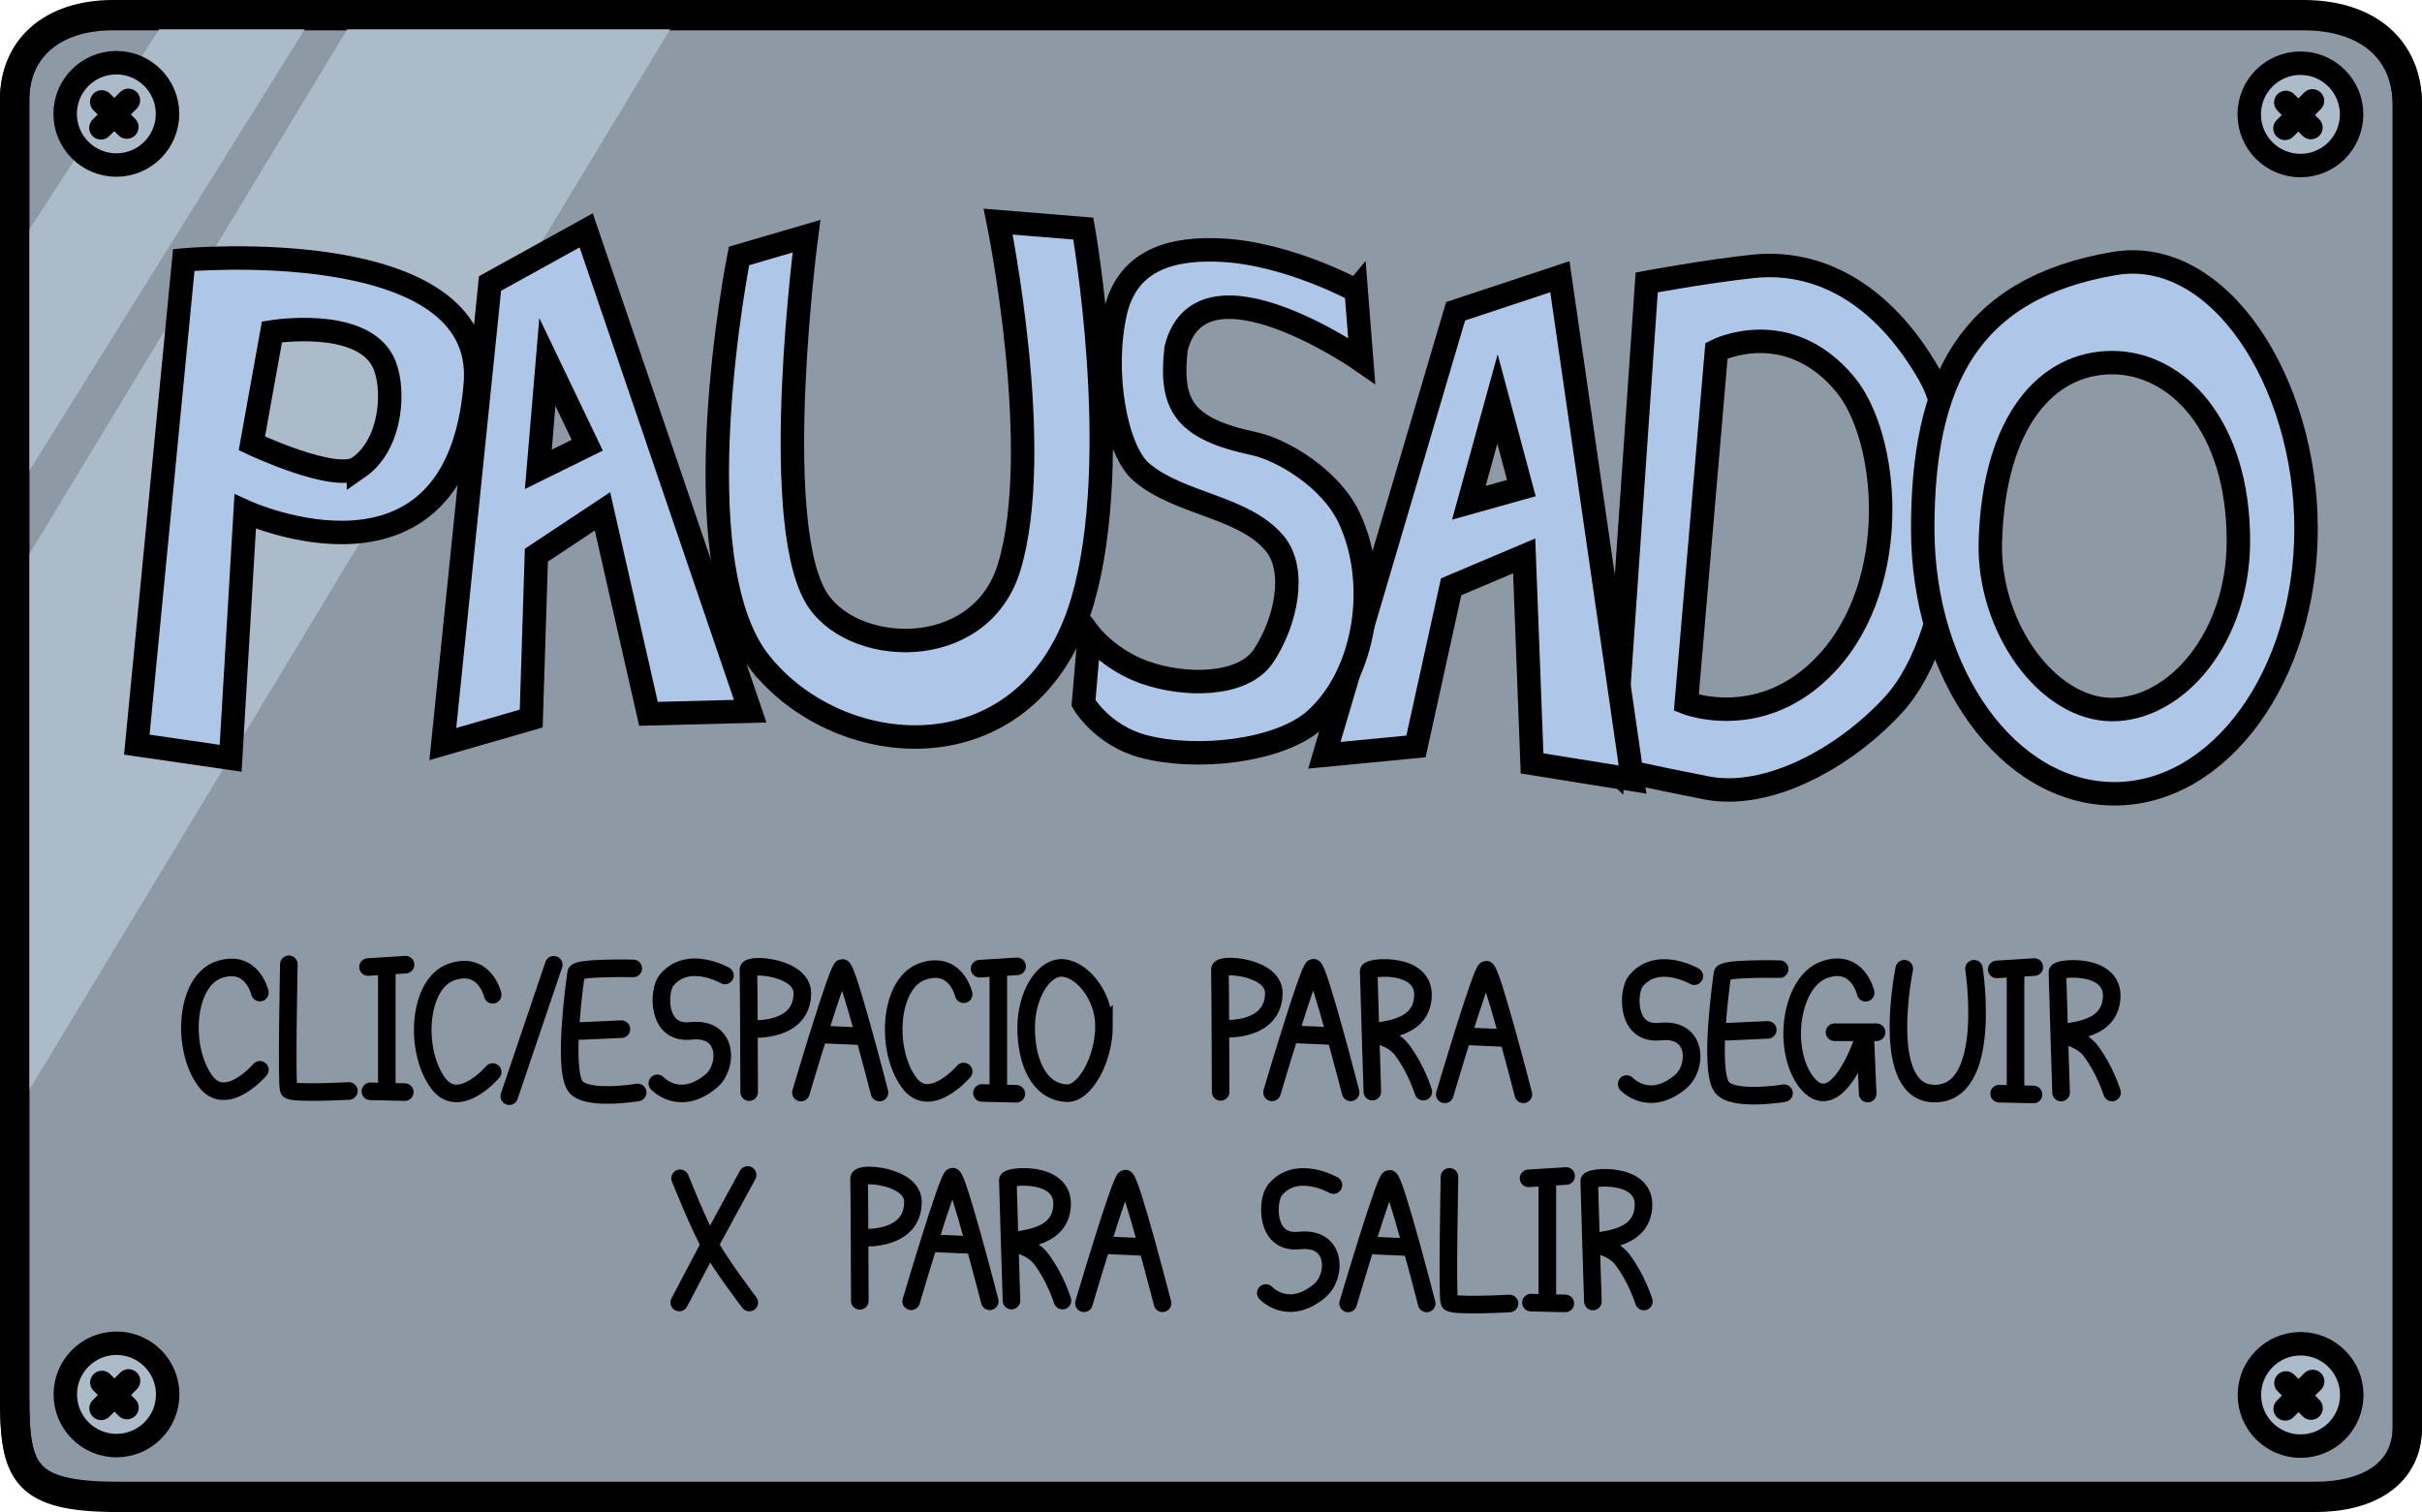 <svg version="1.1" xmlns="http://www.w3.org/2000/svg" xmlns:xlink="http://www.w3.org/1999/xlink" width="206.563" height="128.982" viewBox="0,0,206.563,128.982"><g transform="translate(-141.836,-115.04)"><g data-paper-data="{&quot;isPaintingLayer&quot;:true}" fill-rule="nonzero" stroke-linejoin="miter" stroke-miterlimit="10" stroke-dasharray="" stroke-dashoffset="0" style="mix-blend-mode: normal"><path d="M143.086,234.289c0,-25.051 0,-97.761 0,-110.702c0,-4.41 3.254,-7.21 8.379,-7.21c19.312,0 151.158,0 186.811,0c5.489,0 8.872,2.911 8.872,7.635c0,13.685 0,90.706 0,112.823c0,3.952 -3.294,5.938 -7.886,5.938c-18.869,0 -151.526,0 -187.304,0c-8.104,0 -8.872,-2.094 -8.872,-8.483z" fill="#8d9aa5" stroke="#000000" stroke-width="2.5" stroke-linecap="butt"/><path d="M142.734,137.079l13.449,-20.712l12.497,-0.2l-25.588,41.025z" fill="#abbbc9" stroke="none" stroke-width="0" stroke-linecap="butt"/><path d="M142.456,165.411l29.635,-48.926l27.439,0.158l-56.716,93.882z" fill="#abbbc9" stroke="none" stroke-width="0" stroke-linecap="butt"/><path d="M143.086,234.202c0,-25.051 0,-97.761 0,-110.702c0,-4.41 3.254,-7.21 8.379,-7.21c19.312,0 151.158,0 186.811,0c5.489,0 8.872,2.911 8.872,7.635c0,13.685 0,90.706 0,112.823c0,3.952 -3.294,5.938 -7.886,5.938c-18.869,0 -151.526,0 -187.304,0c-8.104,0 -8.872,-2.094 -8.872,-8.483z" fill="none" stroke="#000000" stroke-width="2.5" stroke-linecap="butt"/><path d="M153.505,178.561l4.004,-41.345c0,0 25.879,-2.346 24.871,10.523c-1.507,19.238 -19.632,10.946 -19.632,10.946l-1.241,21.037zM172.41,154.92c2.942,-2.034 3.156,-7.019 2.059,-9.094c-1.959,-3.707 -9.44,-2.479 -9.44,-2.479l-1.713,9.514c0,0 7.163,3.394 9.094,2.059z" fill="#aec7e8" stroke="#000000" stroke-width="2" stroke-linecap="butt"/><path d="M279.425,180.57l2.852,-41.44c0,0 5.166,-0.956 9.066,-1.369c5.432,-0.575 10.976,2.139 15.049,9.265c3.422,5.987 2.611,21.952 -3.069,28.134c-4.169,4.537 -10.687,8.112 -15.936,7.092c-5.153,-1.002 -7.962,-1.682 -7.962,-1.682zM299.185,147.802c-4.942,-5.915 -10.958,-2.851 -10.958,-2.851l-2.57,30.042c0,0 6.471,2.542 11.973,-3.373c6.448,-6.932 5.3,-19.334 1.555,-23.818z" fill="#aec7e8" stroke="#000000" stroke-width="2" stroke-linecap="butt"/><path d="M338.51,160.135c0,12.491 -7.318,22.617 -16.346,22.617c-9.028,0 -16.346,-10.126 -16.346,-22.617c0,-12.491 3.857,-20.504 16.346,-22.617c8.923,-1.51 16.346,10.126 16.346,22.617zM321.971,175.565c5.523,0 10.769,-6.189 10.769,-14.374c0,-9.875 -5.246,-15.219 -10.769,-15.219c-5.523,0 -10.066,4.918 -10.385,15.219c-0.227,7.334 4.862,14.374 10.385,14.374z" fill="#aec7e8" stroke="#000000" stroke-width="2" stroke-linecap="butt"/><path d="M179.603,178.51l4.026,-39.287l8.201,-4.534l13.987,41.018l-8.677,0.225l-3.92,-17.273l-5.638,3.737l-0.441,13.938zM191.919,153.017l-3.4,-7.097l-0.77,9.153z" fill="#aec7e8" stroke="#000000" stroke-width="2" stroke-linecap="butt"/><path d="M206.636,171.552c-6.951,-8.738 -1.774,-34.677 -1.774,-34.677l5.755,-1.685c0,0 -3.141,23.708 0.738,30.674c2.87,5.155 14.065,5.776 16.552,-2.456c3.039,-10.058 -0.94,-29.463 -0.94,-29.463l7.259,0.594c0,0 3.482,19.563 -0.047,31.71c-4.385,15.095 -20.591,14.041 -27.543,5.303z" fill="#aec7e8" stroke="#000000" stroke-width="2" stroke-linecap="butt"/><path d="M254.788,179.466l11.191,-37.874l8.895,-2.947l6.196,42.892l-8.57,-1.377l-0.672,-17.7l-6.23,2.635l-2.999,13.618zM271.587,156.675l-2.035,-7.602l-2.442,8.855z" fill="#aec7e8" stroke="#000000" stroke-width="2" stroke-linecap="butt"/><path d="M257.5,139.828l0.47,5.982c0,0 -13.714,-9.547 -15.832,-1.031c-0.52,4.755 0.561,6.813 6.672,8.112c2.332,0.496 6.503,2.932 8.098,6.334c2.602,5.551 1.422,13.366 -2.936,17.228c-3.011,2.669 -10.037,3.463 -14.6,2.26c-3.528,-0.93 -5.127,-3.693 -5.127,-3.693l0.502,-5.896c0,0 1.652,2.191 4.706,3.273c3.437,1.217 8.407,1.211 10.148,-1.414c1.911,-2.881 2.862,-7.331 0.929,-9.613c-2.667,-3.149 -8.077,-3.293 -11.335,-6.047c-2.187,-1.849 -3.405,-8.525 -2.226,-13.665c1.062,-4.63 5.067,-5.486 9.072,-5.278c5.69,0.296 11.458,3.45 11.458,3.45z" fill="#aec7e8" stroke="#000000" stroke-width="2" stroke-linecap="butt"/><path d="M147.392,124.753c0,-2.411 1.955,-4.366 4.366,-4.366c2.411,0 4.366,1.955 4.366,4.366c0,2.411 -1.955,4.366 -4.366,4.366c-2.411,0 -4.366,-1.955 -4.366,-4.366z" fill="#abbbc9" stroke="#000000" stroke-width="2" stroke-linecap="butt"/><path d="M152.653,125.877l-2.143,-2.143" fill="none" stroke="#000000" stroke-width="2" stroke-linecap="round"/><path d="M333.664,124.797c0,-2.411 1.955,-4.366 4.366,-4.366c2.411,0 4.366,1.955 4.366,4.366c0,2.411 -1.955,4.366 -4.366,4.366c-2.411,0 -4.366,-1.955 -4.366,-4.366z" fill="#abbbc9" stroke="#000000" stroke-width="2" stroke-linecap="butt"/><path d="M336.782,123.778l2.143,2.143" fill="none" stroke="#000000" stroke-width="2" stroke-linecap="round"/><path d="M150.443,125.944l2.344,-2.344" fill="none" stroke="#000000" stroke-width="2" stroke-linecap="round"/><path d="M336.715,125.988l2.344,-2.344" fill="none" stroke="#000000" stroke-width="2" stroke-linecap="round"/><path d="M147.406,233.987c0,-2.411 1.955,-4.366 4.366,-4.366c2.411,0 4.366,1.955 4.366,4.366c0,2.411 -1.955,4.366 -4.366,4.366c-2.411,0 -4.366,-1.955 -4.366,-4.366z" fill="#abbbc9" stroke="#000000" stroke-width="2" stroke-linecap="butt"/><path d="M150.523,232.968l2.143,2.143" fill="none" stroke="#000000" stroke-width="2" stroke-linecap="round"/><path d="M333.678,234.032c0,-2.411 1.955,-4.366 4.366,-4.366c2.411,0 4.366,1.955 4.366,4.366c0,2.411 -1.955,4.366 -4.366,4.366c-2.411,0 -4.366,-1.955 -4.366,-4.366z" fill="#abbbc9" stroke="#000000" stroke-width="2" stroke-linecap="butt"/><path d="M336.796,233.013l2.143,2.143" fill="none" stroke="#000000" stroke-width="2" stroke-linecap="round"/><path d="M152.8,232.834l-2.344,2.344" fill="none" stroke="#000000" stroke-width="2" stroke-linecap="round"/><path d="M339.073,232.879l-2.344,2.344" fill="none" stroke="#000000" stroke-width="2" stroke-linecap="round"/><path d="M171.591,208.102c0,0 -4.944,0.276 -5.13,-0.114c-0.199,-0.418 0.01,-10.689 0.01,-10.689" fill="none" stroke="#000000" stroke-width="1.5" stroke-linecap="round"/><path d="M163.999,206.299c0,0 -2.886,3.382 -4.666,0.936c-2.05,-2.818 -1.684,-8.502 1.169,-9.474c2.829,-0.964 3.497,1.947 3.497,1.947" fill="none" stroke="#000000" stroke-width="1.5" stroke-linecap="round"/><path d="M176.426,197.33l-3.201,0.2" fill="none" stroke="#000000" stroke-width="1.5" stroke-linecap="round"/><path d="M174.825,197.597v10.402" fill="none" stroke="#000000" stroke-width="1.5" stroke-linecap="round"/><path d="M173.425,208.132l2.934,0.067" fill="none" stroke="#000000" stroke-width="1.5" stroke-linecap="round"/><path d="M183.856,206.487c0,0 -2.886,3.382 -4.666,0.936c-2.05,-2.818 -1.684,-8.502 1.169,-9.474c2.829,-0.964 3.497,1.947 3.497,1.947" fill="none" stroke="#000000" stroke-width="1.5" stroke-linecap="round"/><path d="M189.064,197.338l-3.796,11.21" fill="none" stroke="#000000" stroke-width="1.5" stroke-linecap="round"/><path d="M210.143,208.239c0,0 3.147,-10.637 3.528,-10.637c0.439,0 3.175,10.637 3.175,10.637" fill="none" stroke="#000000" stroke-width="1.5" stroke-linecap="round"/><path d="M211.891,203.285l3.351,0.146" fill="none" stroke="#000000" stroke-width="1.5" stroke-linecap="round"/><path d="M205.729,208.199c0,0 -0.029,-9.778 -0.063,-10.432c-0.03,-0.591 4.604,-0.27 4.597,2c-0.009,3.299 -4.15,3.044 -4.15,3.044" fill="none" stroke="#000000" stroke-width="1.5" stroke-linecap="round"/><path d="M224.023,206.441c0,0 -2.886,3.382 -4.666,0.936c-2.05,-2.818 -1.684,-8.502 1.169,-9.474c2.829,-0.964 3.497,1.947 3.497,1.947" fill="none" stroke="#000000" stroke-width="1.5" stroke-linecap="round"/><path d="M196.221,208.231c0,0 -4.442,0.744 -5.325,-0.549c-1.086,-1.592 0.022,-9.253 0.079,-9.66c0.067,-0.478 4.871,-0.375 4.871,-0.375" fill="none" stroke="#000000" stroke-width="1.5" stroke-linecap="round"/><path d="M228.582,197.472l-3.201,0.2" fill="none" stroke="#000000" stroke-width="1.5" stroke-linecap="round"/><path d="M226.981,197.739v10.402" fill="none" stroke="#000000" stroke-width="1.5" stroke-linecap="round"/><path d="M225.581,208.274l2.934,0.067" fill="none" stroke="#000000" stroke-width="1.5" stroke-linecap="round"/><path d="M203.664,198.248c0,0 -3.18,-1.832 -5.006,0.442c-0.667,0.83 -0.866,4.607 2.09,4.286c3.228,-0.351 3.202,3.062 1.736,4.286c-2.702,2.255 -4.588,0.19 -4.588,0.19" fill="none" stroke="#000000" stroke-width="1.5" stroke-linecap="round"/><path d="M191.369,202.986l3.466,-0.156" fill="none" stroke="#000000" stroke-width="1.5" stroke-linecap="round"/><path d="M235.993,202.574c0,2.791 -1.617,5.795 -3.188,5.717c-2.423,-0.12 -3.452,-2.779 -3.452,-5.569c0,-2.791 1.417,-4.998 2.867,-5.113c1.663,-0.132 3.772,2.175 3.772,4.966z" fill="none" stroke="#000000" stroke-width="1.5" stroke-linecap="butt"/><path d="M250.323,208.222c0,0 3.147,-10.637 3.528,-10.637c0.439,0 3.175,10.637 3.175,10.637" fill="none" stroke="#000000" stroke-width="1.5" stroke-linecap="round"/><path d="M252.071,203.268l3.351,0.146" fill="none" stroke="#000000" stroke-width="1.5" stroke-linecap="round"/><path d="M245.94,208.181c0,0 -0.029,-9.778 -0.063,-10.432c-0.03,-0.591 4.604,-0.27 4.597,2c-0.009,3.299 -4.15,3.044 -4.15,3.044" fill="none" stroke="#000000" stroke-width="1.5" stroke-linecap="round"/><path d="M258.878,208.159c0,0 -0.31,-9.736 -0.311,-10.276c-0,-0.371 4.738,-0.839 4.629,2.117c-0.118,3.227 -4.326,2.798 -4.288,3.189c0.01,0.103 1.622,0.274 2.475,1.384c1.232,1.603 1.843,3.586 1.843,3.586" fill="none" stroke="#000000" stroke-width="1.5" stroke-linecap="round"/><path d="M265.056,208.389c0,0 3.147,-10.637 3.528,-10.637c0.439,0 3.175,10.637 3.175,10.637" fill="none" stroke="#000000" stroke-width="1.5" stroke-linecap="round"/><path d="M266.804,203.435l3.351,0.146" fill="none" stroke="#000000" stroke-width="1.5" stroke-linecap="round"/><path d="M301.122,208.326c0,0 -0.212,-5.306 -0.226,-5.121c-0.025,0.333 -2.426,7.603 -5.076,4.046c-2.05,-2.861 -1.221,-8.516 1.632,-9.502c2.829,-0.979 3.497,1.977 3.497,1.977" fill="none" stroke="#000000" stroke-width="1.5" stroke-linecap="round"/><path d="M301.88,203.094h-3.587" fill="none" stroke="#000000" stroke-width="1.5" stroke-linecap="round"/><path d="M293.988,208.293c0,0 -4.442,0.744 -5.325,-0.549c-1.086,-1.592 0.022,-9.253 0.079,-9.66c0.067,-0.478 4.871,-0.375 4.871,-0.375" fill="none" stroke="#000000" stroke-width="1.5" stroke-linecap="round"/><path d="M315.333,197.533l-3.201,0.2" fill="none" stroke="#000000" stroke-width="1.5" stroke-linecap="round"/><path d="M313.733,197.8v10.402" fill="none" stroke="#000000" stroke-width="1.5" stroke-linecap="round"/><path d="M312.333,208.335l2.934,0.067" fill="none" stroke="#000000" stroke-width="1.5" stroke-linecap="round"/><path d="M286.336,198.309c0,0 -3.18,-1.832 -5.006,0.442c-0.667,0.83 -0.866,4.607 2.09,4.286c3.228,-0.351 3.202,3.062 1.736,4.286c-2.702,2.255 -4.588,0.19 -4.588,0.19" fill="none" stroke="#000000" stroke-width="1.5" stroke-linecap="round"/><path d="M289.136,203.047l3.466,-0.156" fill="none" stroke="#000000" stroke-width="1.5" stroke-linecap="round"/><path d="M317.618,208.237c0,0 -0.31,-9.736 -0.311,-10.276c-0,-0.371 4.738,-0.839 4.629,2.117c-0.118,3.227 -4.326,2.798 -4.288,3.189c0.01,0.103 1.622,0.274 2.475,1.384c1.232,1.603 1.843,3.586 1.843,3.586" fill="none" stroke="#000000" stroke-width="1.5" stroke-linecap="round"/><path d="M310.19,197.677c0,0 1.665,10.676 -3.372,10.649c-4.751,-0.025 -2.574,-10.649 -2.574,-10.649" fill="none" stroke="#000000" stroke-width="1.5" stroke-linecap="round"/><path d="M205.741,226.147c0,0 -2.346,-3.077 -3.31,-4.806c-1.002,-1.799 -2.592,-5.788 -2.592,-5.788" fill="none" stroke="#000000" stroke-width="1.5" stroke-linecap="round"/><path d="M199.768,226.147c0,0 1.857,-3.549 2.785,-5.281c1.008,-1.881 3.045,-5.597 3.045,-5.597" fill="none" stroke="#000000" stroke-width="1.5" stroke-linecap="round"/><path d="M219.547,226.045c0,0 3.147,-10.637 3.528,-10.637c0.439,0 3.175,10.637 3.175,10.637" fill="none" stroke="#000000" stroke-width="1.5" stroke-linecap="round"/><path d="M221.296,221.091l3.351,0.146" fill="none" stroke="#000000" stroke-width="1.5" stroke-linecap="round"/><path d="M215.165,226.004c0,0 -0.029,-9.778 -0.063,-10.432c-0.03,-0.591 4.604,-0.27 4.597,2c-0.009,3.299 -4.15,3.044 -4.15,3.044" fill="none" stroke="#000000" stroke-width="1.5" stroke-linecap="round"/><path d="M228.103,225.982c0,0 -0.31,-9.736 -0.311,-10.276c-0,-0.371 4.738,-0.839 4.629,2.117c-0.118,3.227 -4.326,2.798 -4.288,3.189c0.01,0.103 1.622,0.274 2.475,1.384c1.232,1.603 1.843,3.586 1.843,3.586" fill="none" stroke="#000000" stroke-width="1.5" stroke-linecap="round"/><path d="M234.28,226.212c0,0 3.147,-10.637 3.528,-10.637c0.439,0 3.175,10.637 3.175,10.637" fill="none" stroke="#000000" stroke-width="1.5" stroke-linecap="round"/><path d="M236.029,221.258l3.351,0.146" fill="none" stroke="#000000" stroke-width="1.5" stroke-linecap="round"/><path d="M275.404,215.356l-3.201,0.2" fill="none" stroke="#000000" stroke-width="1.5" stroke-linecap="round"/><path d="M273.803,215.623v10.402" fill="none" stroke="#000000" stroke-width="1.5" stroke-linecap="round"/><path d="M272.403,226.158l2.934,0.067" fill="none" stroke="#000000" stroke-width="1.5" stroke-linecap="round"/><path d="M255.561,216.133c0,0 -3.18,-1.832 -5.006,0.442c-0.667,0.83 -0.866,4.607 2.09,4.286c3.228,-0.351 3.202,3.062 1.736,4.286c-2.702,2.255 -4.588,0.19 -4.588,0.19" fill="none" stroke="#000000" stroke-width="1.5" stroke-linecap="round"/><path d="M277.688,226.06c0,0 -0.31,-9.736 -0.311,-10.276c-0,-0.371 4.738,-0.839 4.629,2.117c-0.118,3.227 -4.326,2.798 -4.288,3.189c0.01,0.103 1.622,0.274 2.475,1.384c1.232,1.603 1.843,3.586 1.843,3.586" fill="none" stroke="#000000" stroke-width="1.5" stroke-linecap="round"/><path d="M256.811,226.227c0,0 3.147,-10.637 3.528,-10.637c0.439,0 3.175,10.637 3.175,10.637" fill="none" stroke="#000000" stroke-width="1.5" stroke-linecap="round"/><path d="M258.559,221.273l3.351,0.146" fill="none" stroke="#000000" stroke-width="1.5" stroke-linecap="round"/><path d="M270.577,226.231c0,0 -4.944,0.276 -5.13,-0.114c-0.199,-0.418 0.01,-10.689 0.01,-10.689" fill="none" stroke="#000000" stroke-width="1.5" stroke-linecap="round"/></g></g></svg>